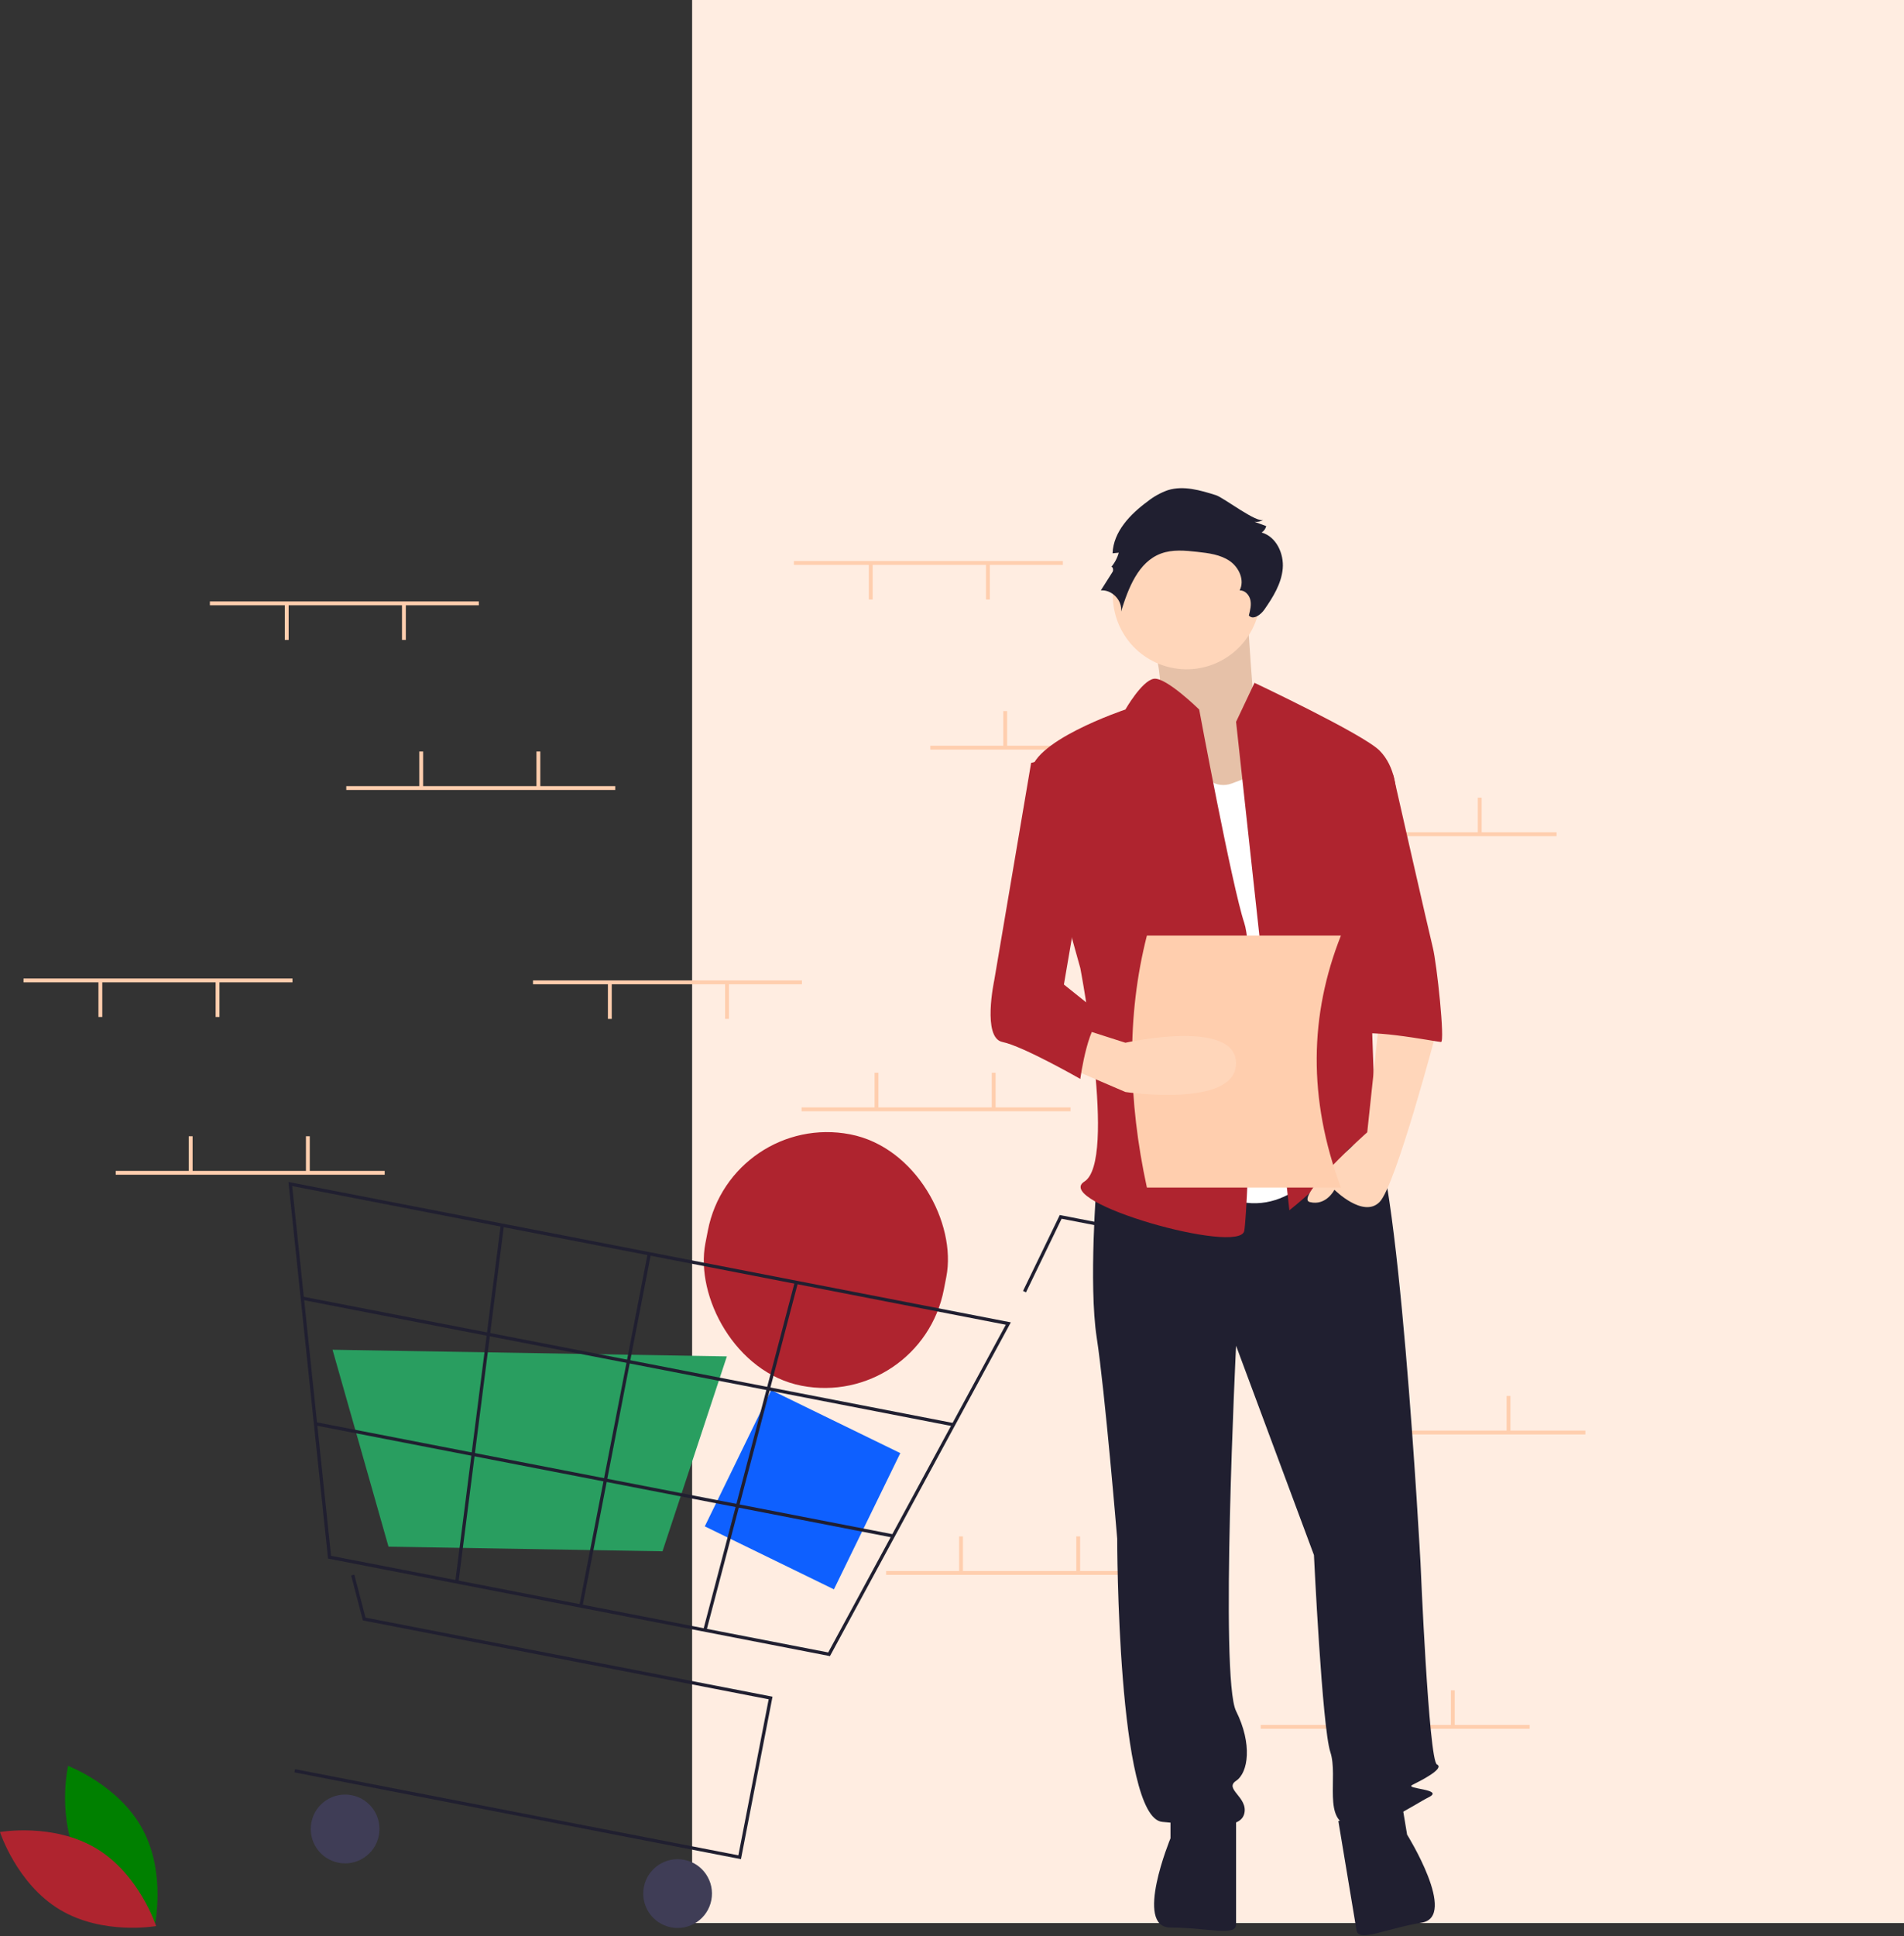 <svg width="729" height="741" viewBox="0 0 729 741" fill="none" xmlns="http://www.w3.org/2000/svg">
<rect x="0" y="0" width="729" height="741" fill="#333333" stroke="none"/>
<rect x="265" width="464" height="736" fill="#FFEDE1"/>
<rect x="295.27" y="532.041" width="55" height="58" transform="rotate(25.992 295.27 532.041)" fill="#0E60FF"/>
<rect x="279.902" y="425.281" width="93" height="98" rx="46.5" transform="rotate(10.992 279.902 425.281)" fill="#AF242F"/>
<path d="M30.624 713.058C39.766 730.029 59.167 737.314 59.167 737.314C59.167 737.314 63.748 717.084 54.606 700.114C45.464 683.143 26.062 675.858 26.062 675.858C26.062 675.858 21.482 696.088 30.624 713.058Z" fill="#008000"/>
<path d="M36.907 707.475C53.412 717.415 59.768 737.157 59.768 737.157C59.768 737.157 39.365 740.785 22.861 730.845C6.356 720.906 0 701.163 0 701.163C0 701.163 20.403 697.536 36.907 707.475Z" fill="#AF242F"/>
<path d="M406.939 214.726H303.963V216.198H406.939V214.726Z" fill="#FFCEAE"/>
<path d="M378.989 215.83H377.518V229.451H378.989V215.83Z" fill="#FFCEAE"/>
<path d="M334.121 215.83H332.649V229.451H334.121V215.83Z" fill="#FFCEAE"/>
<path d="M459.164 285.408H356.188V286.88H459.164V285.408Z" fill="#FFCEAE"/>
<path d="M385.609 272.155H384.138V285.776H385.609V272.155Z" fill="#FFCEAE"/>
<path d="M430.477 272.155H429.006V285.776H430.477V272.155Z" fill="#FFCEAE"/>
<path d="M595.975 318.54H492.999V320.013H595.975V318.54Z" fill="#FFCEAE"/>
<path d="M522.42 305.288H520.949V318.909H522.42V305.288Z" fill="#FFCEAE"/>
<path d="M567.288 305.288H565.817V318.909H567.288V305.288Z" fill="#FFCEAE"/>
<path d="M585.678 660.172H482.701V661.644H585.678V660.172Z" fill="#FFCEAE"/>
<path d="M512.123 646.919H510.652V660.54H512.123V646.919Z" fill="#FFCEAE"/>
<path d="M556.991 646.919H555.52V660.54H556.991V646.919Z" fill="#FFCEAE"/>
<path d="M409.882 423.828H306.905V425.3H409.882V423.828Z" fill="#FFCEAE"/>
<path d="M336.328 410.575H334.856V424.196H336.328V410.575Z" fill="#FFCEAE"/>
<path d="M381.196 410.575H379.725V424.196H381.196V410.575Z" fill="#FFCEAE"/>
<path d="M442.246 601.27H339.27V602.742H442.246V601.27Z" fill="#FFCEAE"/>
<path d="M368.692 588.017H367.221V601.638H368.692V588.017Z" fill="#FFCEAE"/>
<path d="M413.56 588.017H412.089V601.638H413.56V588.017Z" fill="#FFCEAE"/>
<path d="M607.009 547.521H504.032V548.994H607.009V547.521Z" fill="#FFCEAE"/>
<path d="M533.454 534.269H531.982V547.89H533.454V534.269Z" fill="#FFCEAE"/>
<path d="M578.322 534.269H576.851V547.89H578.322V534.269Z" fill="#FFCEAE"/>
<path d="M283.699 711.546L112.728 678.336L112.967 677.105L282.708 710.076L294.307 650.361L138.939 620.182L134.449 602.976L135.661 602.659L139.952 619.1L295.777 649.368L283.699 711.546Z" fill="#201F30"/>
<path d="M129.624 712.921C136.757 714.306 143.663 709.642 145.05 702.502C146.437 695.362 141.779 688.451 134.646 687.065C127.513 685.68 120.607 690.344 119.22 697.484C117.833 704.624 122.491 711.535 129.624 712.921Z" fill="#3F3D56"/>
<path d="M256.93 737.649C264.063 739.035 270.969 734.37 272.356 727.23C273.743 720.09 269.085 713.179 261.952 711.793C254.819 710.408 247.913 715.073 246.526 722.213C245.139 729.352 249.797 736.264 256.93 737.649Z" fill="#3F3D56"/>
<path d="M461.28 487.308C465.695 488.166 469.971 485.278 470.83 480.858C471.688 476.438 468.804 472.16 464.389 471.302C459.973 470.444 455.698 473.332 454.839 477.752C453.981 482.172 456.864 486.45 461.28 487.308Z" fill="#3F3D56"/>
<path d="M317.77 633.836L125.597 596.508L110.442 452.38L387.02 506.103L386.612 506.855L317.77 633.836ZM126.746 595.454L317.107 632.43L385.103 507.009L111.866 453.935L126.746 595.454Z" fill="#201F30"/>
<path d="M253.655 593.722L148.751 591.95L127.32 516.577L278.298 519.128L278.154 519.567L253.655 593.722Z" fill="#299E60"/>
<path d="M392.826 494.618L391.698 494.071L405.763 465.025L452.977 474.196L452.738 475.428L406.47 466.441L392.826 494.618Z" fill="#201F30"/>
<path d="M365.187 544.665L115.868 496.237L115.629 497.468L364.948 545.896L365.187 544.665Z" fill="#201F30"/>
<path d="M342.098 587.252L120.921 544.29L120.682 545.522L341.859 588.484L342.098 587.252Z" fill="#201F30"/>
<path d="M249.223 479.976L247.993 479.737L221.805 614.557L223.035 614.796L249.223 479.976Z" fill="#201F30"/>
<path d="M304.3 490.634L269.283 623.736L270.495 624.055L305.512 490.953L304.3 490.634Z" fill="#201F30"/>
<path d="M192.957 469.006L191.713 468.847L174.304 605.372L175.547 605.53L192.957 469.006Z" fill="#201F30"/>
<path d="M437.952 233.845C437.952 233.845 448.705 264.479 442.088 269.192C435.471 273.904 464.42 312.393 464.42 312.393L499.159 302.967L480.135 270.763C480.135 270.763 477.654 238.558 477.654 233.845C477.654 229.132 437.952 233.845 437.952 233.845Z" fill="#FFD6BA"/>
<path opacity="0.1" d="M437.952 233.845C437.952 233.845 448.705 264.479 442.088 269.192C435.471 273.904 464.42 312.393 464.42 312.393L499.159 302.967L480.135 270.763C480.135 270.763 477.654 238.558 477.654 233.845C477.654 229.132 437.952 233.845 437.952 233.845Z" fill="black"/>
<path d="M419.904 452.209C419.904 452.209 416.765 491.482 419.904 511.905C423.043 532.327 427.751 588.882 427.751 588.882C427.751 588.882 427.751 695.707 445.014 697.278C462.278 698.849 474.833 700.42 476.402 694.136C477.972 687.852 468.555 684.71 473.263 681.568C477.972 678.426 479.541 667.43 473.263 654.862C466.986 642.294 473.263 515.047 473.263 515.047L503.082 595.166C503.082 595.166 506.221 661.146 509.36 670.571C512.498 679.997 506.221 697.278 517.207 698.849C528.192 700.42 540.748 690.994 547.025 687.852C553.303 684.71 537.609 684.71 540.748 683.139C543.887 681.568 553.303 676.855 550.164 675.284C547.025 673.713 543.886 598.307 543.886 598.307C543.886 598.307 535.255 437.284 524.269 431.001C513.283 424.717 506.221 435.54 506.221 435.54L419.904 452.209Z" fill="#201F30"/>
<path d="M448.153 690.994V703.561C448.153 703.561 434.028 737.724 448.153 737.724C462.277 737.724 473.263 741.264 473.263 736.551V694.136L448.153 690.994Z" fill="#201F30"/>
<path d="M536.683 689.752L538.744 702.149C538.744 702.149 558.282 733.532 544.349 735.849C530.416 738.166 520.159 743.46 519.386 738.811L512.428 696.97L536.683 689.752Z" fill="#201F30"/>
<path d="M446.8 255.135C461.838 259.292 477.402 250.46 481.563 235.407C485.724 220.355 476.907 204.782 461.87 200.625C446.832 196.468 431.268 205.3 427.107 220.353C422.946 235.405 431.763 250.978 446.8 255.135Z" fill="#FFD6BA"/>
<path d="M451.292 280.974C451.292 280.974 459.139 304.538 471.694 299.826L484.25 295.113L506.221 445.924C506.221 445.924 488.958 471.06 463.847 455.35C438.737 439.641 451.292 280.974 451.292 280.974Z" fill="white"/>
<path d="M473.264 276.261L480.326 261.337C480.326 261.337 521.915 280.974 528.193 287.258C534.47 293.542 534.47 302.967 534.47 302.967L523.485 342.241C523.485 342.241 526.623 428.644 526.623 431.786C526.623 434.928 537.609 452.208 529.762 445.924C521.915 439.64 520.346 433.357 514.068 442.782C507.791 452.208 493.666 463.205 493.666 463.205L473.264 276.261Z" fill="#AF242F"/>
<path d="M528.193 389.37L523.484 433.357C523.484 433.357 495.235 458.492 501.513 460.063C507.79 461.634 510.929 455.35 510.929 455.35C510.929 455.35 521.915 466.347 528.193 460.063C534.47 453.779 550.164 394.083 550.164 394.083L528.193 389.37Z" fill="#FFD6BA"/>
<path d="M465.564 189.522C459.588 187.637 453.158 185.744 447.168 187.593C444.375 188.58 441.765 190.025 439.445 191.868C432.754 196.77 426.29 203.478 425.979 211.769L428.349 211.526C427.774 213.603 426.746 215.527 425.338 217.158C425.881 216.365 426.498 218.06 425.983 218.872L421.489 225.957C425.754 225.606 429.776 229.815 429.235 234.064C431.989 225.154 435.768 215.108 444.504 211.86C448.91 210.222 453.781 210.696 458.451 211.213C462.759 211.69 467.258 212.253 470.834 214.704C474.409 217.156 476.655 222.131 474.63 225.968C476.626 225.843 478.312 227.677 478.741 229.632C479.17 231.586 478.661 233.61 478.155 235.546C479.717 237.457 482.681 235.34 484.093 233.314C487.407 228.559 490.609 223.407 491.128 217.634C491.646 211.86 488.624 205.37 483.047 203.809C483.931 203.251 484.563 202.372 484.81 201.356L480.317 199.695C481.531 199.852 482.762 199.583 483.799 198.932C481.39 200.455 468.522 190.454 465.564 189.522Z" fill="#201F30"/>
<path d="M459.139 271.548C459.139 271.548 446.363 259.016 441.765 259.784C437.168 260.552 430.89 271.548 430.89 271.548C430.89 271.548 393.224 284.116 394.794 296.684C396.363 309.251 413.627 370.518 413.627 370.518C413.627 370.518 427.751 444.353 415.196 452.208C402.641 460.063 474.833 480.485 476.403 471.06C477.972 461.634 481.111 367.377 476.403 353.238C471.694 339.099 459.139 271.548 459.139 271.548Z" fill="#AF242F"/>
<path d="M514.068 296.684H533.474C533.474 296.684 547.026 356.38 548.595 362.664C550.165 368.948 553.303 398.796 551.734 398.796C550.165 398.796 518.777 392.512 518.777 397.225L514.068 296.684Z" fill="#AF242F"/>
<path d="M513.411 454.511H439.121C431.871 421.128 431.265 388.875 439.121 358.059H513.411C501.422 388.32 500.673 420.353 513.411 454.511Z" fill="#FFCEAE"/>
<path d="M408.918 408.509L430.89 417.934C430.89 417.934 473.263 424.218 473.263 406.938C473.263 389.657 430.89 399.083 430.89 399.083L416.764 394.562L408.918 408.509Z" fill="#FFD6BA"/>
<path d="M413.626 287.258L394.793 291.971L380.668 375.231C380.668 375.231 375.96 397.225 383.807 398.796C391.654 400.367 413.626 412.934 413.626 412.934C413.626 412.934 416.765 389.37 423.042 389.37L407.348 376.802L416.765 321.819L413.626 287.258Z" fill="#AF242F"/>
<path d="M147.292 448.125H44.315V449.597H147.292V448.125Z" fill="#FFCEAE"/>
<path d="M73.738 434.872H72.267V448.493H73.738V434.872Z" fill="#FFCEAE"/>
<path d="M118.606 434.872H117.135V448.493H118.606V434.872Z" fill="#FFCEAE"/>
<path d="M183.334 230.188H80.357V231.66H183.334V230.188Z" fill="#FFCEAE"/>
<path d="M155.383 231.292H153.912V244.913H155.383V231.292Z" fill="#FFCEAE"/>
<path d="M110.515 231.292H109.044V244.913H110.515V231.292Z" fill="#FFCEAE"/>
<path d="M307.046 375.233H204.069V376.706H307.046V375.233Z" fill="#FFCEAE"/>
<path d="M279.095 376.338H277.624V389.959H279.095V376.338Z" fill="#FFCEAE"/>
<path d="M234.227 376.338H232.756V389.959H234.227V376.338Z" fill="#FFCEAE"/>
<path d="M111.986 374.497H9.01V375.97H111.986V374.497Z" fill="#FFCEAE"/>
<path d="M84.036 375.602H82.564V389.223H84.036V375.602Z" fill="#FFCEAE"/>
<path d="M39.166 375.602H37.695V389.223H39.166V375.602Z" fill="#FFCEAE"/>
<path d="M235.558 300.87H132.581V302.342H235.558V300.87Z" fill="#FFCEAE"/>
<path d="M162.003 287.617H160.532V301.238H162.003V287.617Z" fill="#FFCEAE"/>
<path d="M206.871 287.617H205.4V301.238H206.871V287.617Z" fill="#FFCEAE"/>
</svg>
